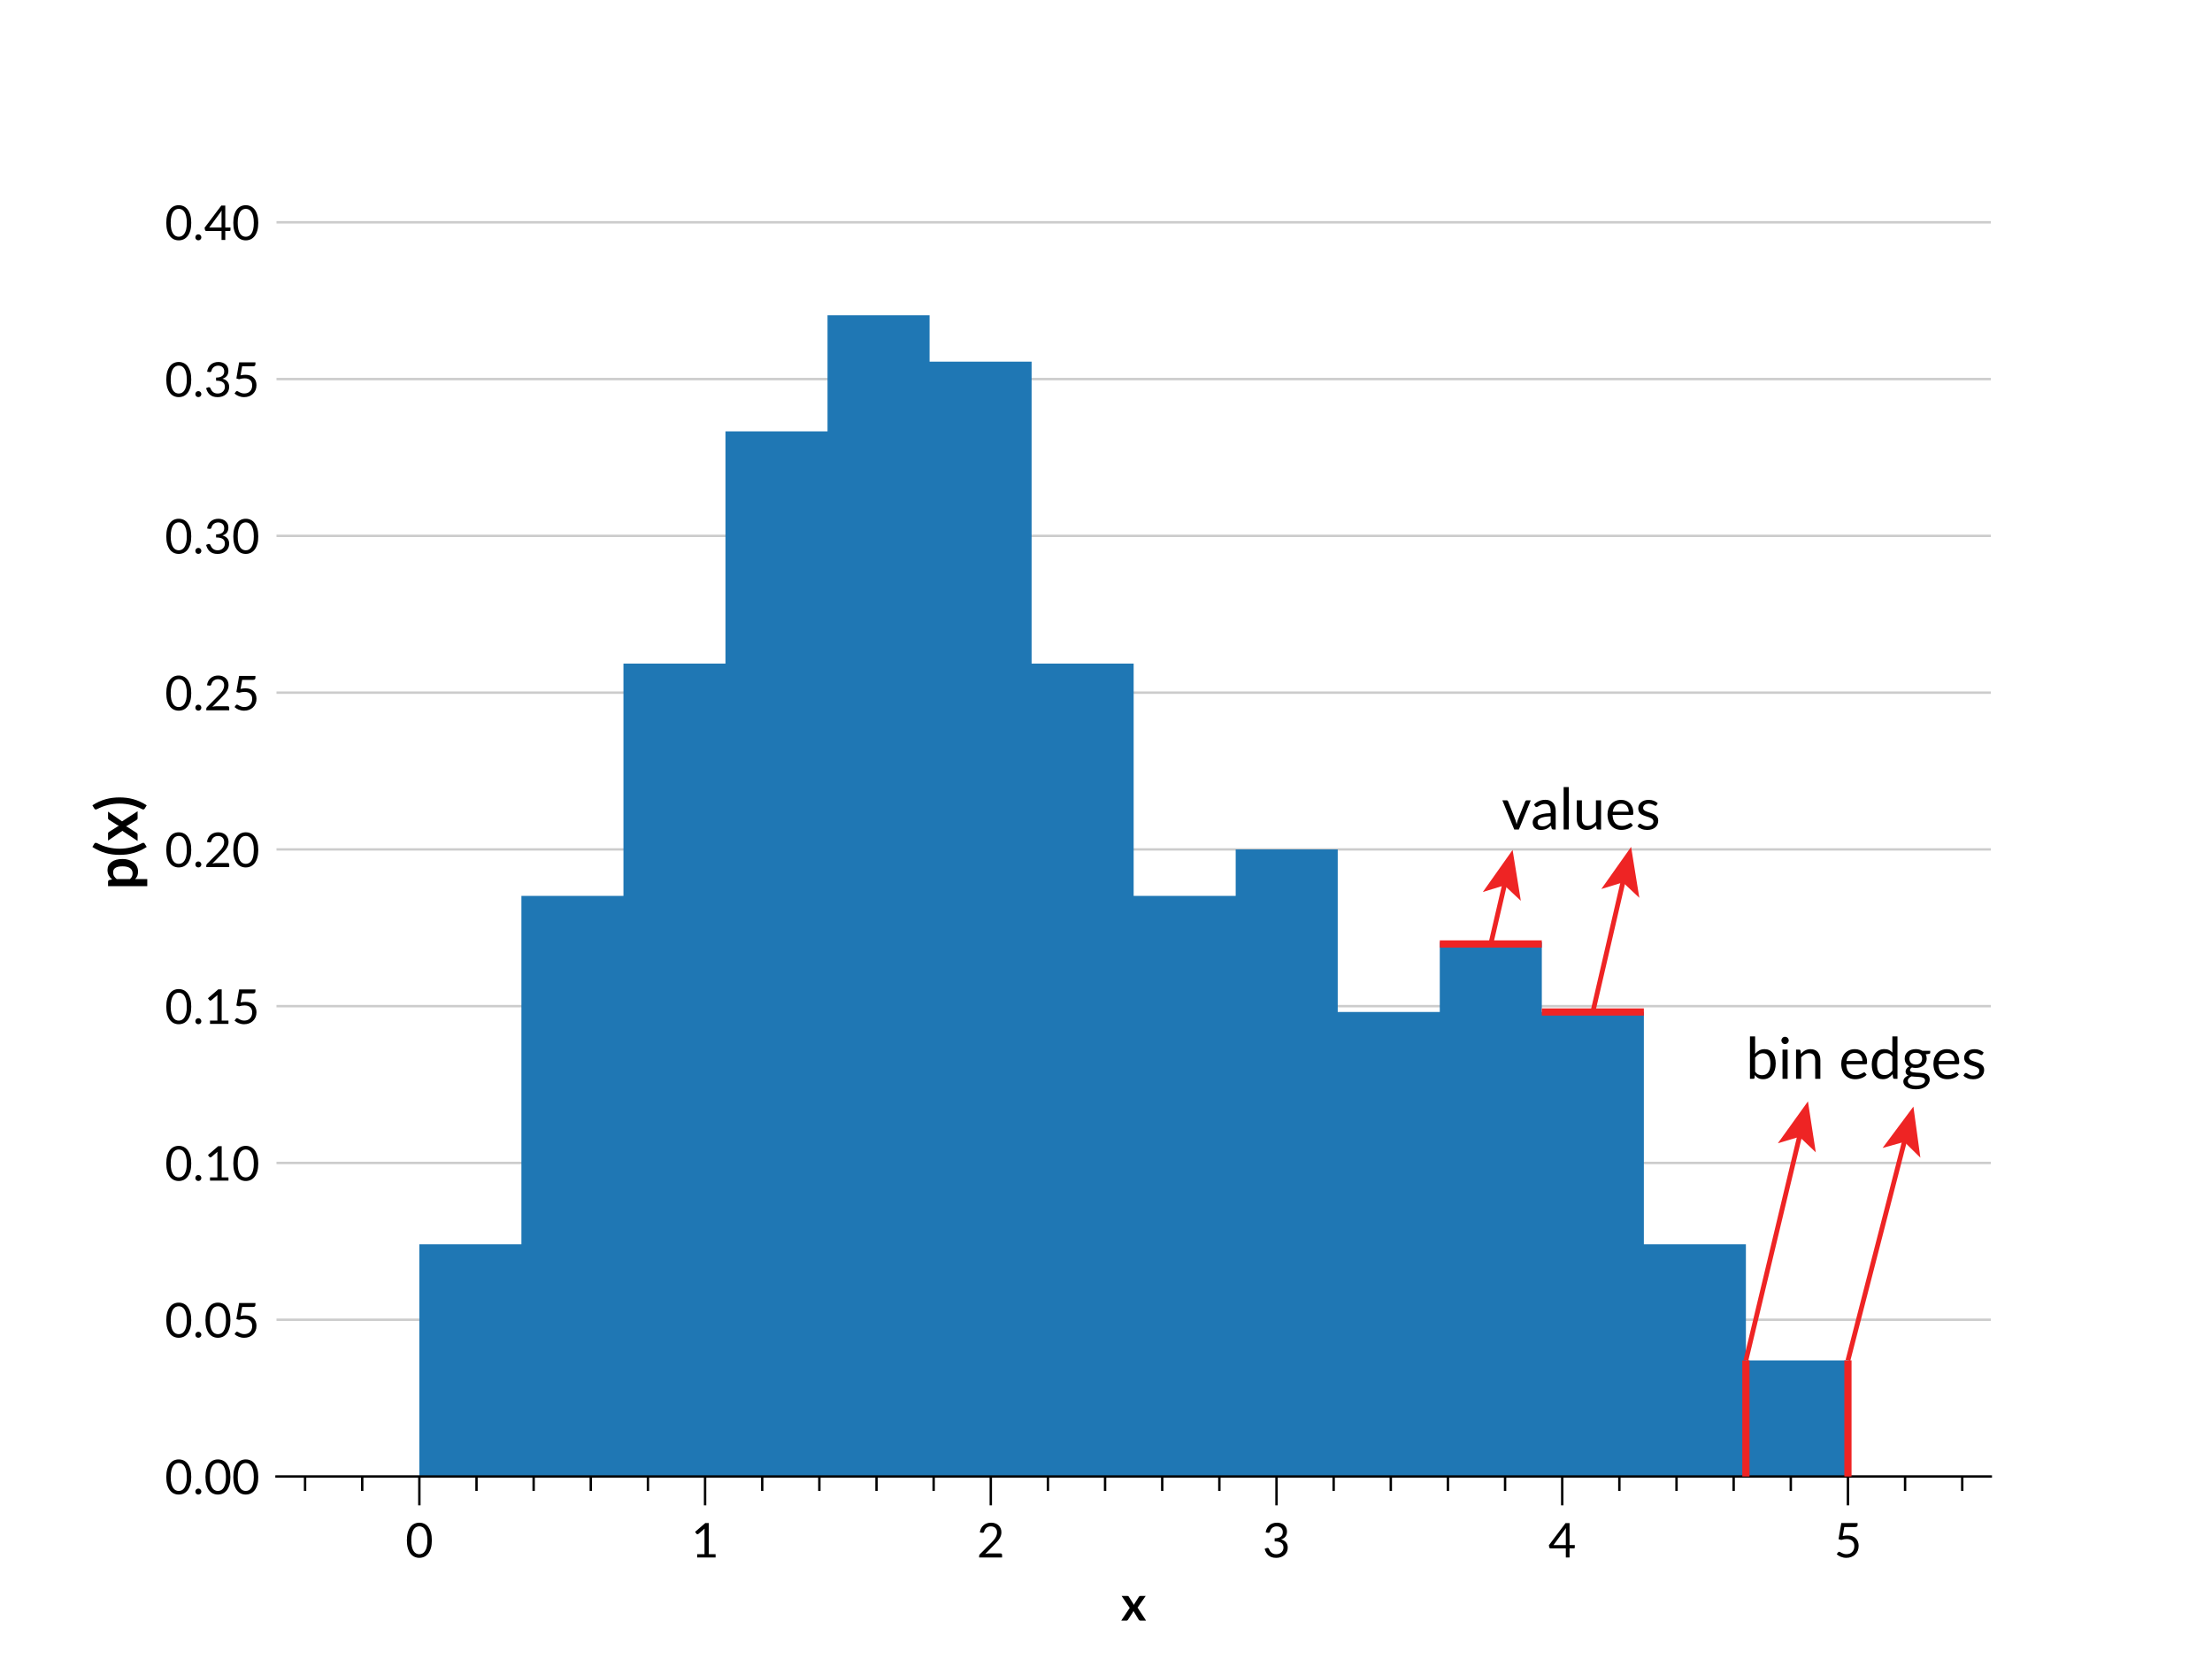<?xml version="1.0" encoding="UTF-8"?>
<svg xmlns="http://www.w3.org/2000/svg" version="1.1" xmlns:xlink="http://www.w3.org/1999/xlink" viewBox="0 0 460.8 345.6">
  <defs>
    <style>
      .cls-1, .cls-2 {
        stroke-linecap: square;
      }

      .cls-1, .cls-2, .cls-3, .cls-4, .cls-5 {
        fill: none;
      }

      .cls-1, .cls-2, .cls-6 {
        stroke-width: .5px;
      }

      .cls-1, .cls-6 {
        stroke: #000;
      }

      .cls-2 {
        stroke: #ccc;
      }

      .cls-2, .cls-6 {
        stroke-linejoin: round;
      }

      .cls-7 {
        clip-path: url(#clippath-6);
      }

      .cls-8 {
        clip-path: url(#clippath-7);
      }

      .cls-9 {
        clip-path: url(#clippath-4);
      }

      .cls-3 {
        stroke-width: 1.5px;
      }

      .cls-3, .cls-4 {
        stroke: #ee2424;
        stroke-miterlimit: 10;
      }

      .cls-10 {
        clip-path: url(#clippath-9);
      }

      .cls-11 {
        clip-path: url(#clippath-1);
      }

      .cls-12 {
        clip-path: url(#clippath-5);
      }

      .cls-13 {
        clip-path: url(#clippath-8);
      }

      .cls-14 {
        clip-path: url(#clippath-3);
      }

      .cls-15 {
        fill: #ee2424;
      }

      .cls-16 {
        clip-path: url(#clippath-2);
      }

      .cls-17 {
        fill: #1f77b4;
      }

      .cls-18 {
        clip-path: url(#clippath);
      }
    </style>
    <clipPath id="clippath">
      <rect class="cls-5" x="57.6" y="41.472" width="357.12" height="266.112"/>
    </clipPath>
    <clipPath id="clippath-1">
      <rect class="cls-5" x="57.6" y="41.472" width="357.12" height="266.112"/>
    </clipPath>
    <clipPath id="clippath-2">
      <rect class="cls-5" x="57.6" y="41.472" width="357.12" height="266.112"/>
    </clipPath>
    <clipPath id="clippath-3">
      <rect class="cls-5" x="57.6" y="41.472" width="357.12" height="266.112"/>
    </clipPath>
    <clipPath id="clippath-4">
      <rect class="cls-5" x="57.6" y="41.472" width="357.12" height="266.112"/>
    </clipPath>
    <clipPath id="clippath-5">
      <rect class="cls-5" x="57.6" y="41.472" width="357.12" height="266.112"/>
    </clipPath>
    <clipPath id="clippath-6">
      <rect class="cls-5" x="57.6" y="41.472" width="357.12" height="266.112"/>
    </clipPath>
    <clipPath id="clippath-7">
      <rect class="cls-5" x="57.6" y="41.472" width="357.12" height="266.112"/>
    </clipPath>
    <clipPath id="clippath-8">
      <rect class="cls-5" x="57.6" y="41.472" width="357.12" height="266.112"/>
    </clipPath>
    <clipPath id="clippath-9">
      <rect class="cls-5" x="57.6" y="41.472" width="357.12" height="266.112"/>
    </clipPath>
  </defs>
  <!-- Generator: Adobe Illustrator 28.7.3, SVG Export Plug-In . SVG Version: 1.2.0 Build 164)  -->
  <g>
    <g id="Layer_1">
      <g id="figure_1">
        <g id="patch_1">
          <path class="cls-5" d="M0,345.6h460.8V0H0v345.6Z"/>
        </g>
        <g id="axes_1">
          <g id="patch_2">
            <path class="cls-5" d="M57.6,307.584h357.12V41.472H57.6v266.112Z"/>
          </g>
          <g id="matplotlib.axis_1">
            <g id="xtick_1">
              <g id="line2d_1">
                <path id="m497e235e69" class="cls-6" d="M87.36,307.584v6"/>
              </g>
              <g id="text_1">
                <path id="Lato-Regular-30" d="M89.96,320.87c0,.626-.068,1.168-.203,1.627-.134.458-.318.838-.552,1.137s-.509.523-.828.67c-.318.147-.658.22-1.022.22-.367,0-.708-.073-1.023-.22-.315-.147-.589-.37-.822-.67s-.417-.679-.55-1.137c-.133-.458-.2-1.001-.2-1.627,0-.627.067-1.17.2-1.63.133-.46.317-.841.55-1.142.233-.302.507-.527.822-.673.316-.147.657-.22,1.023-.22.364,0,.704.073,1.022.22.319.147.595.371.828.673.233.301.417.682.552,1.142.135.459.203,1.003.203,1.63ZM89.035,320.87c0-.547-.046-1.006-.138-1.378s-.215-.671-.37-.897c-.155-.227-.334-.39-.537-.487-.203-.099-.415-.148-.634-.148s-.432.049-.636.148c-.203.098-.381.26-.534.487-.153.226-.276.525-.367.897s-.138.831-.138,1.378.046,1.005.138,1.375.214.668.367.895c.153.226.331.389.534.487.204.098.416.147.636.147s.431-.049.634-.147c.203-.099.382-.261.537-.487.155-.227.279-.526.37-.895s.138-.828.138-1.375Z"/>
              </g>
            </g>
            <g id="xtick_2">
              <g id="line2d_2">
                <path id="m497e235e69-2" data-name="m497e235e69" class="cls-6" d="M146.88,307.584v6"/>
              </g>
              <g id="text_2">
                <path id="Lato-Regular-31" d="M145.23,323.77h1.534v-4.886c0-.14.005-.287.016-.444l-1.275,1.094c-.044.037-.087.06-.131.069-.043.008-.082.009-.119.003-.036-.007-.071-.021-.103-.041-.031-.021-.055-.043-.072-.066l-.28-.384,2.134-1.845h.725v6.5h1.411v.68h-3.841v-.68Z"/>
              </g>
            </g>
            <g id="xtick_3">
              <g id="line2d_3">
                <path id="m497e235e69-3" data-name="m497e235e69" class="cls-6" d="M206.4,307.584v6"/>
              </g>
              <g id="text_3">
                <path id="Lato-Regular-32" d="M206.455,317.204c.303,0,.586.045.85.136.264.09.492.22.684.392.194.172.345.381.455.628.11.246.166.526.166.839,0,.267-.04.514-.12.742-.079.228-.188.446-.325.653-.136.206-.294.408-.472.605s-.367.395-.567.595l-1.891,1.93c.133-.036.268-.066.405-.087.138-.022.269-.033.395-.033h2.4c.097,0,.173.029.23.086.057.056.086.129.086.219v.541h-4.78v-.305c0-.064.013-.129.039-.195.027-.067.069-.128.125-.184l2.295-2.306c.191-.193.364-.378.52-.556.156-.179.29-.358.4-.537.11-.18.195-.362.255-.547.06-.185.091-.383.091-.594s-.033-.395-.1-.553-.158-.289-.273-.392c-.115-.103-.251-.18-.408-.231-.156-.052-.324-.078-.505-.078-.183,0-.352.027-.505.08s-.289.128-.408.223c-.118.095-.217.207-.297.338-.08.129-.137.272-.17.43-.04.117-.094.194-.163.233-.068.037-.164.048-.287.031l-.464-.08c.046-.327.136-.616.272-.867.135-.252.305-.463.509-.633.205-.17.44-.299.703-.388s.548-.133.855-.133Z"/>
              </g>
            </g>
            <g id="xtick_4">
              <g id="line2d_4">
                <path id="m497e235e69-4" data-name="m497e235e69" class="cls-6" d="M265.92,307.584v6"/>
              </g>
              <g id="text_4">
                <path id="Lato-Regular-33" d="M266.011,317.204c.303,0,.583.044.839.131.257.086.478.21.662.37.185.159.33.353.433.58.103.226.155.478.155.755,0,.226-.029.429-.087.608-.058.178-.142.335-.25.47-.108.134-.239.248-.392.342-.153.093-.325.167-.516.223.467.124.818.331,1.053.622.235.29.353.653.353,1.089,0,.33-.062.627-.188.891-.125.263-.296.486-.512.672-.217.184-.469.326-.758.425-.289.098-.598.147-.928.147-.38,0-.705-.047-.975-.142-.27-.095-.498-.226-.684-.392-.186-.167-.34-.364-.461-.592-.12-.229-.221-.477-.305-.744l.386-.159c.1-.044.197-.055.292-.034.095.02.164.074.208.164.043.094.096.206.161.336.066.129.155.254.269.375.114.12.258.221.433.305.175.083.397.125.667.125.25,0,.469-.041.656-.122.189-.082.345-.189.47-.319s.219-.275.283-.434c.064-.16.095-.319.095-.475,0-.194-.025-.37-.075-.53-.05-.16-.143-.299-.28-.416s-.324-.208-.562-.275c-.239-.067-.544-.1-.917-.1v-.645c.306-.003.567-.036.781-.1.216-.064.391-.15.525-.259.135-.11.234-.242.295-.395s.092-.323.092-.509c0-.207-.032-.388-.097-.541s-.154-.28-.267-.38-.248-.175-.403-.225-.322-.075-.502-.075c-.18,0-.348.027-.503.08s-.292.128-.411.223c-.118.095-.217.207-.297.338-.08.129-.137.272-.17.43-.043.117-.097.194-.163.233-.065.037-.158.048-.281.031l-.466-.08c.047-.327.137-.616.27-.867.133-.252.302-.463.506-.633.205-.17.44-.299.705-.388.266-.089.552-.133.859-.133Z"/>
              </g>
            </g>
            <g id="xtick_5">
              <g id="line2d_5">
                <path id="m497e235e69-5" data-name="m497e235e69" class="cls-6" d="M325.44,307.584v6"/>
              </g>
              <g id="text_5">
                <path id="Lato-Regular-34" d="M326.97,321.865h1.086v.509c0,.053-.016.098-.048.136-.031.036-.08.055-.147.055h-.891v1.884h-.78v-1.884h-3.18c-.067,0-.124-.019-.173-.058-.048-.039-.079-.086-.092-.142l-.089-.456,3.484-4.625h.83v4.581ZM326.19,318.909c0-.086.003-.18.008-.281.005-.102.016-.206.033-.312l-2.611,3.55h2.57v-2.956Z"/>
              </g>
            </g>
            <g id="xtick_6">
              <g id="line2d_6">
                <path id="m497e235e69-6" data-name="m497e235e69" class="cls-6" d="M384.96,307.584v6"/>
              </g>
              <g id="text_6">
                <path id="Lato-Regular-35" d="M386.969,317.675c0,.127-.039.231-.117.312s-.212.122-.402.122h-2.25l-.331,1.881c.191-.044.37-.074.537-.092.169-.019.333-.028.494-.028.373,0,.703.055.989.166.286.109.526.261.717.455.192.193.336.421.434.684.099.264.148.55.148.859,0,.38-.066.724-.198,1.031-.131.306-.312.569-.544.787-.231.218-.504.385-.817.502-.314.117-.652.175-1.016.175-.209,0-.411-.021-.605-.062-.194-.042-.375-.097-.544-.167-.168-.07-.323-.149-.467-.239-.143-.091-.269-.186-.38-.286l.275-.38c.06-.086.139-.13.236-.13.067,0,.142.026.225.078.083.051.185.108.305.172.12.062.26.12.422.172.163.052.355.078.578.078.25,0,.475-.04.675-.12.2-.08.371-.194.514-.342.144-.149.254-.327.33-.533.077-.207.116-.439.116-.695,0-.223-.032-.424-.097-.605s-.163-.333-.295-.459c-.131-.127-.295-.226-.492-.295-.197-.071-.427-.106-.691-.106-.179,0-.367.015-.562.045-.195.03-.394.079-.597.145l-.559-.166.575-3.35h3.394v.391Z"/>
              </g>
            </g>
            <g id="xtick_7">
              <g id="line2d_7">
                <path id="ma6bd4dae53" class="cls-6" d="M63.552,307.584v3"/>
              </g>
            </g>
            <g id="xtick_8">
              <g id="line2d_8">
                <path id="ma6bd4dae53-2" data-name="ma6bd4dae53" class="cls-6" d="M75.456,307.584v3"/>
              </g>
            </g>
            <g id="xtick_9">
              <g id="line2d_9">
                <path id="ma6bd4dae53-3" data-name="ma6bd4dae53" class="cls-6" d="M99.264,307.584v3"/>
              </g>
            </g>
            <g id="xtick_10">
              <g id="line2d_10">
                <path id="ma6bd4dae53-4" data-name="ma6bd4dae53" class="cls-6" d="M111.168,307.584v3"/>
              </g>
            </g>
            <g id="xtick_11">
              <g id="line2d_11">
                <path id="ma6bd4dae53-5" data-name="ma6bd4dae53" class="cls-6" d="M123.072,307.584v3"/>
              </g>
            </g>
            <g id="xtick_12">
              <g id="line2d_12">
                <path id="ma6bd4dae53-6" data-name="ma6bd4dae53" class="cls-6" d="M134.976,307.584v3"/>
              </g>
            </g>
            <g id="xtick_13">
              <g id="line2d_13">
                <path id="ma6bd4dae53-7" data-name="ma6bd4dae53" class="cls-6" d="M158.784,307.584v3"/>
              </g>
            </g>
            <g id="xtick_14">
              <g id="line2d_14">
                <path id="ma6bd4dae53-8" data-name="ma6bd4dae53" class="cls-6" d="M170.688,307.584v3"/>
              </g>
            </g>
            <g id="xtick_15">
              <g id="line2d_15">
                <path id="ma6bd4dae53-9" data-name="ma6bd4dae53" class="cls-6" d="M182.592,307.584v3"/>
              </g>
            </g>
            <g id="xtick_16">
              <g id="line2d_16">
                <path id="ma6bd4dae53-10" data-name="ma6bd4dae53" class="cls-6" d="M194.496,307.584v3"/>
              </g>
            </g>
            <g id="xtick_17">
              <g id="line2d_17">
                <path id="ma6bd4dae53-11" data-name="ma6bd4dae53" class="cls-6" d="M218.304,307.584v3"/>
              </g>
            </g>
            <g id="xtick_18">
              <g id="line2d_18">
                <path id="ma6bd4dae53-12" data-name="ma6bd4dae53" class="cls-6" d="M230.208,307.584v3"/>
              </g>
            </g>
            <g id="xtick_19">
              <g id="line2d_19">
                <path id="ma6bd4dae53-13" data-name="ma6bd4dae53" class="cls-6" d="M242.112,307.584v3"/>
              </g>
            </g>
            <g id="xtick_20">
              <g id="line2d_20">
                <path id="ma6bd4dae53-14" data-name="ma6bd4dae53" class="cls-6" d="M254.016,307.584v3"/>
              </g>
            </g>
            <g id="xtick_21">
              <g id="line2d_21">
                <path id="ma6bd4dae53-15" data-name="ma6bd4dae53" class="cls-6" d="M277.824,307.584v3"/>
              </g>
            </g>
            <g id="xtick_22">
              <g id="line2d_22">
                <path id="ma6bd4dae53-16" data-name="ma6bd4dae53" class="cls-6" d="M289.728,307.584v3"/>
              </g>
            </g>
            <g id="xtick_23">
              <g id="line2d_23">
                <path id="ma6bd4dae53-17" data-name="ma6bd4dae53" class="cls-6" d="M301.632,307.584v3"/>
              </g>
            </g>
            <g id="xtick_24">
              <g id="line2d_24">
                <path id="ma6bd4dae53-18" data-name="ma6bd4dae53" class="cls-6" d="M313.536,307.584v3"/>
              </g>
            </g>
            <g id="xtick_25">
              <g id="line2d_25">
                <path id="ma6bd4dae53-19" data-name="ma6bd4dae53" class="cls-6" d="M337.344,307.584v3"/>
              </g>
            </g>
            <g id="xtick_26">
              <g id="line2d_26">
                <path id="ma6bd4dae53-20" data-name="ma6bd4dae53" class="cls-6" d="M349.248,307.584v3"/>
              </g>
            </g>
            <g id="xtick_27">
              <g id="line2d_27">
                <path id="ma6bd4dae53-21" data-name="ma6bd4dae53" class="cls-6" d="M361.152,307.584v3"/>
              </g>
            </g>
            <g id="xtick_28">
              <g id="line2d_28">
                <path id="ma6bd4dae53-22" data-name="ma6bd4dae53" class="cls-6" d="M373.056,307.584v3"/>
              </g>
            </g>
            <g id="xtick_29">
              <g id="line2d_29">
                <path id="ma6bd4dae53-23" data-name="ma6bd4dae53" class="cls-6" d="M396.864,307.584v3"/>
              </g>
            </g>
            <g id="xtick_30">
              <g id="line2d_30">
                <path id="ma6bd4dae53-24" data-name="ma6bd4dae53" class="cls-6" d="M408.768,307.584v3"/>
              </g>
            </g>
            <g id="text_7">
              <path id="Lato-Bold-78" d="M235.334,334.95l-1.684-2.484h1.191c.09,0,.156.013.198.037.044.025.082.066.116.122l1.075,1.716c.017-.057.037-.114.062-.17s.056-.113.092-.17l.866-1.35c.073-.123.168-.184.284-.184h1.136l-1.691,2.43,1.761,2.7h-1.191c-.09,0-.162-.023-.217-.07s-.101-.1-.138-.159l-1.091-1.786c-.03.121-.072.221-.125.3l-.959,1.486c-.036.056-.082.109-.136.158-.053.048-.12.072-.2.072h-1.105l1.755-2.645Z"/>
            </g>
          </g>
          <g id="matplotlib.axis_2">
            <g id="ytick_1">
              <g id="line2d_31">
                <g class="cls-18">
                  <path class="cls-2" d="M57.6,307.584h357.12"/>
                </g>
              </g>
              <g id="text_8">
                <g>
                  <path id="Lato-Regular-30-2" data-name="Lato-Regular-30" d="M39.841,307.687c0,.626-.068,1.168-.203,1.627-.134.458-.318.838-.552,1.137s-.509.523-.828.67c-.318.147-.658.22-1.022.22-.367,0-.708-.073-1.023-.22-.315-.147-.589-.37-.822-.67s-.417-.679-.55-1.137c-.133-.458-.2-1.001-.2-1.627,0-.627.067-1.17.2-1.63.133-.46.317-.841.55-1.142.233-.302.507-.527.822-.673.316-.147.657-.22,1.023-.22.364,0,.704.073,1.022.22.319.147.595.371.828.673.233.301.417.682.552,1.142.135.459.203,1.003.203,1.63ZM38.916,307.687c0-.547-.046-1.006-.138-1.378s-.215-.671-.37-.897c-.155-.227-.334-.39-.537-.487-.203-.099-.415-.148-.634-.148s-.432.049-.636.148c-.203.098-.381.26-.534.487-.153.226-.276.525-.367.897s-.138.831-.138,1.378.046,1.005.138,1.375.214.668.367.895c.153.226.331.389.534.487.204.098.416.147.636.147s.431-.049.634-.147c.203-.099.382-.261.537-.487.155-.227.279-.526.37-.895s.138-.828.138-1.375Z"/>
                  <path id="Lato-Regular-2e" d="M40.695,310.717c0-.086.016-.168.047-.244.032-.077.076-.144.131-.2.055-.057.121-.103.197-.136.077-.033.159-.05.245-.05s.168.017.244.05c.077.033.144.079.2.136.057.056.103.123.136.2.033.076.05.157.05.244,0,.09-.017.172-.05.247s-.079.141-.136.198c-.056.056-.123.1-.2.131-.076.032-.157.048-.244.048s-.168-.016-.245-.048c-.076-.031-.142-.075-.197-.131-.055-.057-.099-.123-.131-.198-.031-.075-.047-.157-.047-.247Z"/>
                  <path id="Lato-Regular-30-3" data-name="Lato-Regular-30" d="M48.001,307.687c0,.626-.068,1.168-.203,1.627-.134.458-.318.838-.552,1.137s-.509.523-.828.67c-.318.147-.658.22-1.022.22-.367,0-.708-.073-1.023-.22-.315-.147-.589-.37-.822-.67s-.417-.679-.55-1.137c-.133-.458-.2-1.001-.2-1.627,0-.627.067-1.17.2-1.63.133-.46.317-.841.55-1.142.233-.302.507-.527.822-.673.316-.147.657-.22,1.023-.22.364,0,.704.073,1.022.22.319.147.595.371.828.673.233.301.417.682.552,1.142.135.459.203,1.003.203,1.63ZM47.076,307.687c0-.547-.046-1.006-.138-1.378s-.215-.671-.37-.897c-.155-.227-.334-.39-.537-.487-.203-.099-.415-.148-.634-.148s-.432.049-.636.148c-.203.098-.381.26-.534.487-.153.226-.276.525-.367.897s-.138.831-.138,1.378.046,1.005.138,1.375.214.668.367.895c.153.226.331.389.534.487.204.098.416.147.636.147s.431-.049.634-.147c.203-.099.382-.261.537-.487.155-.227.279-.526.37-.895s.138-.828.138-1.375Z"/>
                  <path id="Lato-Regular-30-4" data-name="Lato-Regular-30" d="M53.801,307.687c0,.626-.068,1.168-.203,1.627-.134.458-.318.838-.552,1.137s-.509.523-.828.67c-.318.147-.658.22-1.022.22-.367,0-.708-.073-1.023-.22-.315-.147-.589-.37-.822-.67s-.417-.679-.55-1.137c-.133-.458-.2-1.001-.2-1.627,0-.627.067-1.17.2-1.63.133-.46.317-.841.55-1.142.233-.302.507-.527.822-.673.316-.147.657-.22,1.023-.22.364,0,.704.073,1.022.22.319.147.595.371.828.673.233.301.417.682.552,1.142.135.459.203,1.003.203,1.63ZM52.876,307.687c0-.547-.046-1.006-.138-1.378s-.215-.671-.37-.897c-.155-.227-.334-.39-.537-.487-.203-.099-.415-.148-.634-.148s-.432.049-.636.148c-.203.098-.381.26-.534.487-.153.226-.276.525-.367.897s-.138.831-.138,1.378.046,1.005.138,1.375.214.668.367.895c.153.226.331.389.534.487.204.098.416.147.636.147s.431-.049.634-.147c.203-.099.382-.261.537-.487.155-.227.279-.526.37-.895s.138-.828.138-1.375Z"/>
                </g>
              </g>
            </g>
            <g id="ytick_2">
              <g id="line2d_32">
                <g class="cls-11">
                  <path class="cls-2" d="M57.6,274.925h357.12"/>
                </g>
              </g>
              <g id="text_9">
                <g>
                  <path id="Lato-Regular-30-5" data-name="Lato-Regular-30" d="M39.841,275.028c0,.626-.068,1.168-.203,1.627-.134.458-.318.838-.552,1.137s-.509.523-.828.67c-.318.147-.658.22-1.022.22-.367,0-.708-.073-1.023-.22-.315-.147-.589-.37-.822-.67s-.417-.679-.55-1.137c-.133-.458-.2-1.001-.2-1.627,0-.627.067-1.17.2-1.63.133-.46.317-.841.55-1.142.233-.302.507-.527.822-.673.316-.147.657-.22,1.023-.22.364,0,.704.073,1.022.22.319.147.595.371.828.673.233.301.417.682.552,1.142.135.459.203,1.003.203,1.63ZM38.916,275.028c0-.547-.046-1.006-.138-1.378s-.215-.671-.37-.897c-.155-.227-.334-.39-.537-.487-.203-.099-.415-.148-.634-.148s-.432.049-.636.148c-.203.098-.381.26-.534.487-.153.226-.276.525-.367.897s-.138.831-.138,1.378.046,1.005.138,1.375.214.668.367.895c.153.226.331.389.534.487.204.098.416.147.636.147s.431-.049.634-.147c.203-.099.382-.261.537-.487.155-.227.279-.526.37-.895s.138-.828.138-1.375Z"/>
                  <path id="Lato-Regular-2e-2" data-name="Lato-Regular-2e" d="M40.695,278.058c0-.086.016-.168.047-.244.032-.077.076-.144.131-.2.055-.057.121-.103.197-.136.077-.033.159-.05.245-.05s.168.017.244.05c.077.033.144.079.2.136.057.056.103.123.136.2.033.076.05.157.05.244,0,.09-.017.172-.05.247s-.079.141-.136.198c-.056.056-.123.1-.2.131-.076.032-.157.048-.244.048s-.168-.016-.245-.048c-.076-.031-.142-.075-.197-.131-.055-.057-.099-.123-.131-.198-.031-.075-.047-.157-.047-.247Z"/>
                  <path id="Lato-Regular-30-6" data-name="Lato-Regular-30" d="M48.001,275.028c0,.626-.068,1.168-.203,1.627-.134.458-.318.838-.552,1.137s-.509.523-.828.67c-.318.147-.658.22-1.022.22-.367,0-.708-.073-1.023-.22-.315-.147-.589-.37-.822-.67s-.417-.679-.55-1.137c-.133-.458-.2-1.001-.2-1.627,0-.627.067-1.17.2-1.63.133-.46.317-.841.55-1.142.233-.302.507-.527.822-.673.316-.147.657-.22,1.023-.22.364,0,.704.073,1.022.22.319.147.595.371.828.673.233.301.417.682.552,1.142.135.459.203,1.003.203,1.63ZM47.076,275.028c0-.547-.046-1.006-.138-1.378s-.215-.671-.37-.897c-.155-.227-.334-.39-.537-.487-.203-.099-.415-.148-.634-.148s-.432.049-.636.148c-.203.098-.381.26-.534.487-.153.226-.276.525-.367.897s-.138.831-.138,1.378.046,1.005.138,1.375.214.668.367.895c.153.226.331.389.534.487.204.098.416.147.636.147s.431-.049.634-.147c.203-.099.382-.261.537-.487.155-.227.279-.526.37-.895s.138-.828.138-1.375Z"/>
                  <path id="Lato-Regular-35-2" data-name="Lato-Regular-35" d="M53.21,271.833c0,.127-.039.231-.117.312s-.212.122-.402.122h-2.25l-.331,1.881c.191-.044.37-.074.537-.092.169-.019.333-.028.494-.028.373,0,.703.055.989.166.286.109.526.261.717.455.192.193.336.421.434.684.099.264.148.55.148.859,0,.38-.066.724-.198,1.031-.131.306-.312.569-.544.787-.231.218-.504.385-.817.502-.314.117-.652.175-1.016.175-.209,0-.411-.021-.605-.062-.194-.042-.375-.097-.544-.167-.168-.07-.323-.149-.467-.239-.143-.091-.269-.186-.38-.286l.275-.38c.06-.086.139-.13.236-.13.067,0,.142.026.225.078.083.051.185.108.305.172.12.062.26.12.422.172.163.052.355.078.578.078.25,0,.475-.04.675-.12.2-.08.371-.194.514-.342.144-.149.254-.327.33-.533.077-.207.116-.439.116-.695,0-.223-.032-.424-.097-.605s-.163-.333-.295-.459c-.131-.127-.295-.226-.492-.295-.197-.071-.427-.106-.691-.106-.179,0-.367.015-.562.045-.195.03-.394.079-.597.145l-.559-.166.575-3.35h3.394v.391Z"/>
                </g>
              </g>
            </g>
            <g id="ytick_3">
              <g id="line2d_33">
                <g class="cls-16">
                  <path class="cls-2" d="M57.6,242.266h357.12"/>
                </g>
              </g>
              <g id="text_10">
                <g>
                  <path id="Lato-Regular-30-7" data-name="Lato-Regular-30" d="M39.841,242.369c0,.626-.068,1.168-.203,1.627-.134.458-.318.838-.552,1.137s-.509.523-.828.67c-.318.147-.658.22-1.022.22-.367,0-.708-.073-1.023-.22-.315-.147-.589-.37-.822-.67s-.417-.679-.55-1.137c-.133-.458-.2-1.001-.2-1.627,0-.627.067-1.17.2-1.63.133-.46.317-.841.55-1.142.233-.302.507-.527.822-.673.316-.147.657-.22,1.023-.22.364,0,.704.073,1.022.22.319.147.595.371.828.673.233.301.417.682.552,1.142.135.459.203,1.003.203,1.63ZM38.916,242.369c0-.547-.046-1.006-.138-1.378s-.215-.671-.37-.897c-.155-.227-.334-.39-.537-.487-.203-.099-.415-.148-.634-.148s-.432.049-.636.148c-.203.098-.381.26-.534.487-.153.226-.276.525-.367.897s-.138.831-.138,1.378.046,1.005.138,1.375.214.668.367.895c.153.226.331.389.534.487.204.098.416.147.636.147s.431-.049.634-.147c.203-.099.382-.261.537-.487.155-.227.279-.526.37-.895s.138-.828.138-1.375Z"/>
                  <path id="Lato-Regular-2e-3" data-name="Lato-Regular-2e" d="M40.695,245.398c0-.086.016-.168.047-.244.032-.077.076-.144.131-.2.055-.057.121-.103.197-.136.077-.033.159-.05.245-.05s.168.017.244.05c.077.033.144.079.2.136.057.056.103.123.136.2.033.076.05.157.05.244,0,.09-.017.172-.05.247s-.079.141-.136.198c-.056.056-.123.1-.2.131-.076.032-.157.048-.244.048s-.168-.016-.245-.048c-.076-.031-.142-.075-.197-.131-.055-.057-.099-.123-.131-.198-.031-.075-.047-.157-.047-.247Z"/>
                  <path id="Lato-Regular-31-2" data-name="Lato-Regular-31" d="M43.751,245.269h1.534v-4.886c0-.14.005-.287.016-.444l-1.275,1.094c-.044.037-.087.06-.131.069-.043.008-.082.009-.119.003-.036-.007-.071-.021-.103-.041-.031-.021-.055-.043-.072-.066l-.28-.384,2.134-1.845h.725v6.5h1.411v.68h-3.841v-.68Z"/>
                  <path id="Lato-Regular-30-8" data-name="Lato-Regular-30" d="M53.801,242.369c0,.626-.068,1.168-.203,1.627-.134.458-.318.838-.552,1.137s-.509.523-.828.67c-.318.147-.658.22-1.022.22-.367,0-.708-.073-1.023-.22-.315-.147-.589-.37-.822-.67s-.417-.679-.55-1.137c-.133-.458-.2-1.001-.2-1.627,0-.627.067-1.17.2-1.63.133-.46.317-.841.55-1.142.233-.302.507-.527.822-.673.316-.147.657-.22,1.023-.22.364,0,.704.073,1.022.22.319.147.595.371.828.673.233.301.417.682.552,1.142.135.459.203,1.003.203,1.63ZM52.876,242.369c0-.547-.046-1.006-.138-1.378s-.215-.671-.37-.897c-.155-.227-.334-.39-.537-.487-.203-.099-.415-.148-.634-.148s-.432.049-.636.148c-.203.098-.381.26-.534.487-.153.226-.276.525-.367.897s-.138.831-.138,1.378.046,1.005.138,1.375.214.668.367.895c.153.226.331.389.534.487.204.098.416.147.636.147s.431-.049.634-.147c.203-.099.382-.261.537-.487.155-.227.279-.526.37-.895s.138-.828.138-1.375Z"/>
                </g>
              </g>
            </g>
            <g id="ytick_4">
              <g id="line2d_34">
                <g class="cls-14">
                  <path class="cls-2" d="M57.6,209.606h357.12"/>
                </g>
              </g>
              <g id="text_11">
                <g>
                  <path id="Lato-Regular-30-9" data-name="Lato-Regular-30" d="M39.841,209.71c0,.626-.068,1.168-.203,1.627-.134.458-.318.838-.552,1.137s-.509.523-.828.67c-.318.147-.658.22-1.022.22-.367,0-.708-.073-1.023-.22-.315-.147-.589-.37-.822-.67s-.417-.679-.55-1.137c-.133-.458-.2-1.001-.2-1.627,0-.627.067-1.17.2-1.63.133-.46.317-.841.55-1.142.233-.302.507-.527.822-.673.316-.147.657-.22,1.023-.22.364,0,.704.073,1.022.22.319.147.595.371.828.673.233.301.417.682.552,1.142.135.459.203,1.003.203,1.63ZM38.916,209.71c0-.547-.046-1.006-.138-1.378s-.215-.671-.37-.897c-.155-.227-.334-.39-.537-.487-.203-.099-.415-.148-.634-.148s-.432.049-.636.148c-.203.098-.381.26-.534.487-.153.226-.276.525-.367.897s-.138.831-.138,1.378.046,1.005.138,1.375.214.668.367.895c.153.226.331.389.534.487.204.098.416.147.636.147s.431-.049.634-.147c.203-.099.382-.261.537-.487.155-.227.279-.526.37-.895s.138-.828.138-1.375Z"/>
                  <path id="Lato-Regular-2e-4" data-name="Lato-Regular-2e" d="M40.695,212.739c0-.086.016-.168.047-.244.032-.077.076-.144.131-.2.055-.057.121-.103.197-.136.077-.033.159-.05.245-.05s.168.017.244.05c.077.033.144.079.2.136.057.056.103.123.136.2.033.076.05.157.05.244,0,.09-.017.172-.05.247s-.079.141-.136.198c-.056.056-.123.1-.2.131-.076.032-.157.048-.244.048s-.168-.016-.245-.048c-.076-.031-.142-.075-.197-.131-.055-.057-.099-.123-.131-.198-.031-.075-.047-.157-.047-.247Z"/>
                  <path id="Lato-Regular-31-3" data-name="Lato-Regular-31" d="M43.751,212.61h1.534v-4.886c0-.14.005-.287.016-.444l-1.275,1.094c-.044.037-.087.06-.131.069-.043.008-.082.009-.119.003-.036-.007-.071-.021-.103-.041-.031-.021-.055-.043-.072-.066l-.28-.384,2.134-1.845h.725v6.5h1.411v.68h-3.841v-.68Z"/>
                  <path id="Lato-Regular-35-3" data-name="Lato-Regular-35" d="M53.21,206.514c0,.127-.039.231-.117.312s-.212.122-.402.122h-2.25l-.331,1.881c.191-.044.37-.074.537-.092.169-.019.333-.028.494-.028.373,0,.703.055.989.166.286.109.526.261.717.455.192.193.336.421.434.684.099.264.148.55.148.859,0,.38-.066.724-.198,1.031-.131.306-.312.569-.544.787-.231.218-.504.385-.817.502-.314.117-.652.175-1.016.175-.209,0-.411-.021-.605-.062-.194-.042-.375-.097-.544-.167-.168-.07-.323-.149-.467-.239-.143-.091-.269-.186-.38-.286l.275-.38c.06-.086.139-.13.236-.13.067,0,.142.026.225.078.083.051.185.108.305.172.12.062.26.12.422.172.163.052.355.078.578.078.25,0,.475-.04.675-.12.2-.08.371-.194.514-.342.144-.149.254-.327.33-.533.077-.207.116-.439.116-.695,0-.223-.032-.424-.097-.605s-.163-.333-.295-.459c-.131-.127-.295-.226-.492-.295-.197-.071-.427-.106-.691-.106-.179,0-.367.015-.562.045-.195.03-.394.079-.597.145l-.559-.166.575-3.35h3.394v.391Z"/>
                </g>
              </g>
            </g>
            <g id="ytick_5">
              <g id="line2d_35">
                <g class="cls-9">
                  <path class="cls-2" d="M57.6,176.947h357.12"/>
                </g>
              </g>
              <g id="text_12">
                <g>
                  <path id="Lato-Regular-30-10" data-name="Lato-Regular-30" d="M39.841,177.05c0,.626-.068,1.168-.203,1.627-.134.458-.318.838-.552,1.137s-.509.523-.828.67c-.318.147-.658.22-1.022.22-.367,0-.708-.073-1.023-.22-.315-.147-.589-.37-.822-.67s-.417-.679-.55-1.137c-.133-.458-.2-1.001-.2-1.627,0-.627.067-1.17.2-1.63.133-.46.317-.841.55-1.142.233-.302.507-.527.822-.673.316-.147.657-.22,1.023-.22.364,0,.704.073,1.022.22.319.147.595.371.828.673.233.301.417.682.552,1.142.135.459.203,1.003.203,1.63ZM38.916,177.05c0-.547-.046-1.006-.138-1.378s-.215-.671-.37-.897c-.155-.227-.334-.39-.537-.487-.203-.099-.415-.148-.634-.148s-.432.049-.636.148c-.203.098-.381.26-.534.487-.153.226-.276.525-.367.897s-.138.831-.138,1.378.046,1.005.138,1.375.214.668.367.895c.153.226.331.389.534.487.204.098.416.147.636.147s.431-.049.634-.147c.203-.099.382-.261.537-.487.155-.227.279-.526.37-.895s.138-.828.138-1.375Z"/>
                  <path id="Lato-Regular-2e-5" data-name="Lato-Regular-2e" d="M40.695,180.08c0-.086.016-.168.047-.244.032-.077.076-.144.131-.2.055-.057.121-.103.197-.136.077-.033.159-.05.245-.05s.168.017.244.05c.077.033.144.079.2.136.057.056.103.123.136.2.033.076.05.157.05.244,0,.09-.017.172-.05.247s-.079.141-.136.198c-.056.056-.123.1-.2.131-.076.032-.157.048-.244.048s-.168-.016-.245-.048c-.076-.031-.142-.075-.197-.131-.055-.057-.099-.123-.131-.198-.031-.075-.047-.157-.047-.247Z"/>
                  <path id="Lato-Regular-32-2" data-name="Lato-Regular-32" d="M45.455,173.385c.303,0,.586.045.85.136.264.09.492.22.684.392.194.172.345.381.455.628.11.246.166.526.166.839,0,.267-.04.514-.12.742-.079.228-.188.446-.325.653-.136.206-.294.408-.472.605s-.367.395-.567.595l-1.891,1.93c.133-.036.268-.066.405-.087.138-.022.269-.033.395-.033h2.4c.097,0,.173.029.23.086.057.056.086.129.086.219v.541h-4.78v-.305c0-.064.013-.129.039-.195.027-.067.069-.128.125-.184l2.295-2.306c.191-.193.364-.378.52-.556.156-.179.29-.358.4-.537.11-.18.195-.362.255-.547.06-.185.091-.383.091-.594s-.033-.395-.1-.553-.158-.289-.273-.392c-.115-.103-.251-.18-.408-.231-.156-.052-.324-.078-.505-.078-.183,0-.352.027-.505.08s-.289.128-.408.223c-.118.095-.217.207-.297.338-.08.129-.137.272-.17.43-.04.117-.094.194-.163.233-.068.037-.164.048-.287.031l-.464-.08c.046-.327.136-.616.272-.867.135-.252.305-.463.509-.633.205-.17.44-.299.703-.388s.548-.133.855-.133Z"/>
                  <path id="Lato-Regular-30-11" data-name="Lato-Regular-30" d="M53.801,177.05c0,.626-.068,1.168-.203,1.627-.134.458-.318.838-.552,1.137s-.509.523-.828.67c-.318.147-.658.22-1.022.22-.367,0-.708-.073-1.023-.22-.315-.147-.589-.37-.822-.67s-.417-.679-.55-1.137c-.133-.458-.2-1.001-.2-1.627,0-.627.067-1.17.2-1.63.133-.46.317-.841.55-1.142.233-.302.507-.527.822-.673.316-.147.657-.22,1.023-.22.364,0,.704.073,1.022.22.319.147.595.371.828.673.233.301.417.682.552,1.142.135.459.203,1.003.203,1.63ZM52.876,177.05c0-.547-.046-1.006-.138-1.378s-.215-.671-.37-.897c-.155-.227-.334-.39-.537-.487-.203-.099-.415-.148-.634-.148s-.432.049-.636.148c-.203.098-.381.26-.534.487-.153.226-.276.525-.367.897s-.138.831-.138,1.378.046,1.005.138,1.375.214.668.367.895c.153.226.331.389.534.487.204.098.416.147.636.147s.431-.049.634-.147c.203-.099.382-.261.537-.487.155-.227.279-.526.37-.895s.138-.828.138-1.375Z"/>
                </g>
              </g>
            </g>
            <g id="ytick_6">
              <g id="line2d_36">
                <g class="cls-12">
                  <path class="cls-2" d="M57.6,144.288h357.12"/>
                </g>
              </g>
              <g id="text_13">
                <g>
                  <path id="Lato-Regular-30-12" data-name="Lato-Regular-30" d="M39.841,144.391c0,.626-.068,1.168-.203,1.627-.134.458-.318.838-.552,1.137s-.509.523-.828.67c-.318.147-.658.22-1.022.22-.367,0-.708-.073-1.023-.22-.315-.147-.589-.37-.822-.67s-.417-.679-.55-1.137c-.133-.458-.2-1.001-.2-1.627,0-.627.067-1.17.2-1.63.133-.46.317-.841.55-1.142.233-.302.507-.527.822-.673.316-.147.657-.22,1.023-.22.364,0,.704.073,1.022.22.319.147.595.371.828.673.233.301.417.682.552,1.142.135.459.203,1.003.203,1.63ZM38.916,144.391c0-.547-.046-1.006-.138-1.378s-.215-.671-.37-.897c-.155-.227-.334-.39-.537-.487-.203-.099-.415-.148-.634-.148s-.432.049-.636.148c-.203.098-.381.26-.534.487-.153.226-.276.525-.367.897s-.138.831-.138,1.378.046,1.005.138,1.375.214.668.367.895c.153.226.331.389.534.487.204.098.416.147.636.147s.431-.049.634-.147c.203-.099.382-.261.537-.487.155-.227.279-.526.37-.895s.138-.828.138-1.375Z"/>
                  <path id="Lato-Regular-2e-6" data-name="Lato-Regular-2e" d="M40.695,147.421c0-.086.016-.168.047-.244.032-.077.076-.144.131-.2.055-.057.121-.103.197-.136.077-.033.159-.05.245-.05s.168.017.244.05c.077.033.144.079.2.136.057.056.103.123.136.2.033.076.05.157.05.244,0,.09-.017.172-.05.247s-.079.141-.136.198c-.056.056-.123.1-.2.131-.076.032-.157.048-.244.048s-.168-.016-.245-.048c-.076-.031-.142-.075-.197-.131-.055-.057-.099-.123-.131-.198-.031-.075-.047-.157-.047-.247Z"/>
                  <path id="Lato-Regular-32-3" data-name="Lato-Regular-32" d="M45.455,140.726c.303,0,.586.045.85.136.264.09.492.22.684.392.194.172.345.381.455.628.11.246.166.526.166.839,0,.267-.04.514-.12.742-.079.228-.188.446-.325.653-.136.206-.294.408-.472.605s-.367.395-.567.595l-1.891,1.93c.133-.036.268-.066.405-.087.138-.022.269-.033.395-.033h2.4c.097,0,.173.029.23.086.057.056.086.129.086.219v.541h-4.78v-.305c0-.064.013-.129.039-.195.027-.067.069-.128.125-.184l2.295-2.306c.191-.193.364-.378.52-.556.156-.179.29-.358.4-.537.11-.18.195-.362.255-.547.06-.185.091-.383.091-.594s-.033-.395-.1-.553-.158-.289-.273-.392c-.115-.103-.251-.18-.408-.231-.156-.052-.324-.078-.505-.078-.183,0-.352.027-.505.08s-.289.128-.408.223c-.118.095-.217.207-.297.338-.08.129-.137.272-.17.43-.04.117-.094.194-.163.233-.068.037-.164.048-.287.031l-.464-.08c.046-.327.136-.616.272-.867.135-.252.305-.463.509-.633.205-.17.44-.299.703-.388s.548-.133.855-.133Z"/>
                  <path id="Lato-Regular-35-4" data-name="Lato-Regular-35" d="M53.21,141.196c0,.127-.039.231-.117.312s-.212.122-.402.122h-2.25l-.331,1.881c.191-.044.37-.074.537-.092.169-.019.333-.028.494-.028.373,0,.703.055.989.166.286.109.526.261.717.455.192.193.336.421.434.684.099.264.148.55.148.859,0,.38-.066.724-.198,1.031-.131.306-.312.569-.544.787-.231.218-.504.385-.817.502-.314.117-.652.175-1.016.175-.209,0-.411-.021-.605-.062-.194-.042-.375-.097-.544-.167-.168-.07-.323-.149-.467-.239-.143-.091-.269-.186-.38-.286l.275-.38c.06-.086.139-.13.236-.13.067,0,.142.026.225.078.083.051.185.108.305.172.12.062.26.12.422.172.163.052.355.078.578.078.25,0,.475-.04.675-.12.2-.08.371-.194.514-.342.144-.149.254-.327.33-.533.077-.207.116-.439.116-.695,0-.223-.032-.424-.097-.605s-.163-.333-.295-.459c-.131-.127-.295-.226-.492-.295-.197-.071-.427-.106-.691-.106-.179,0-.367.015-.562.045-.195.03-.394.079-.597.145l-.559-.166.575-3.35h3.394v.391Z"/>
                </g>
              </g>
            </g>
            <g id="ytick_7">
              <g id="line2d_37">
                <g class="cls-7">
                  <path class="cls-2" d="M57.6,111.629h357.12"/>
                </g>
              </g>
              <g id="text_14">
                <g>
                  <path id="Lato-Regular-30-13" data-name="Lato-Regular-30" d="M39.841,111.732c0,.626-.068,1.168-.203,1.627-.134.458-.318.838-.552,1.137s-.509.523-.828.67c-.318.147-.658.22-1.022.22-.367,0-.708-.073-1.023-.22-.315-.147-.589-.37-.822-.67s-.417-.679-.55-1.137c-.133-.458-.2-1.001-.2-1.627,0-.627.067-1.17.2-1.63.133-.46.317-.841.55-1.142.233-.302.507-.527.822-.673.316-.147.657-.22,1.023-.22.364,0,.704.073,1.022.22.319.147.595.371.828.673.233.301.417.682.552,1.142.135.459.203,1.003.203,1.63ZM38.916,111.732c0-.547-.046-1.006-.138-1.378s-.215-.671-.37-.897c-.155-.227-.334-.39-.537-.487-.203-.099-.415-.148-.634-.148s-.432.049-.636.148c-.203.098-.381.26-.534.487-.153.226-.276.525-.367.897s-.138.831-.138,1.378.046,1.005.138,1.375.214.668.367.895c.153.226.331.389.534.487.204.098.416.147.636.147s.431-.049.634-.147c.203-.099.382-.261.537-.487.155-.227.279-.526.37-.895s.138-.828.138-1.375Z"/>
                  <path id="Lato-Regular-2e-7" data-name="Lato-Regular-2e" d="M40.695,114.762c0-.086.016-.168.047-.244.032-.077.076-.144.131-.2.055-.057.121-.103.197-.136.077-.033.159-.05.245-.05s.168.017.244.05c.077.033.144.079.2.136.057.056.103.123.136.2.033.076.05.157.05.244,0,.09-.017.172-.05.247s-.079.141-.136.198c-.056.056-.123.1-.2.131-.076.032-.157.048-.244.048s-.168-.016-.245-.048c-.076-.031-.142-.075-.197-.131-.055-.057-.099-.123-.131-.198-.031-.075-.047-.157-.047-.247Z"/>
                  <path id="Lato-Regular-33-2" data-name="Lato-Regular-33" d="M45.491,108.066c.303,0,.583.044.839.131.257.086.478.21.662.37.185.159.33.353.433.58.103.226.155.478.155.755,0,.226-.029.429-.087.608-.058.178-.142.335-.25.47-.108.134-.239.248-.392.342-.153.093-.325.167-.516.223.467.124.818.331,1.053.622.235.29.353.653.353,1.089,0,.33-.062.627-.188.891-.125.263-.296.486-.512.672-.217.184-.469.326-.758.425-.289.098-.598.147-.928.147-.38,0-.705-.047-.975-.142-.27-.095-.498-.226-.684-.392-.186-.167-.34-.364-.461-.592-.12-.229-.221-.477-.305-.744l.386-.159c.1-.044.197-.055.292-.034.095.02.164.074.208.164.043.094.096.206.161.336.066.129.155.254.269.375.114.12.258.221.433.305.175.083.397.125.667.125.25,0,.469-.041.656-.122.189-.082.345-.189.47-.319s.219-.275.283-.434c.064-.16.095-.319.095-.475,0-.194-.025-.37-.075-.53-.05-.16-.143-.299-.28-.416s-.324-.208-.562-.275c-.239-.067-.544-.1-.917-.1v-.645c.306-.003.567-.036.781-.1.216-.064.391-.15.525-.259.135-.11.234-.242.295-.395s.092-.323.092-.509c0-.207-.032-.388-.097-.541s-.154-.28-.267-.38-.248-.175-.403-.225-.322-.075-.502-.075c-.18,0-.348.027-.503.08s-.292.128-.411.223c-.118.095-.217.207-.297.338-.08.129-.137.272-.17.43-.043.117-.097.194-.163.233-.065.037-.158.048-.281.031l-.466-.08c.047-.327.137-.616.27-.867.133-.252.302-.463.506-.633.205-.17.44-.299.705-.388.266-.089.552-.133.859-.133Z"/>
                  <path id="Lato-Regular-30-14" data-name="Lato-Regular-30" d="M53.801,111.732c0,.626-.068,1.168-.203,1.627-.134.458-.318.838-.552,1.137s-.509.523-.828.67c-.318.147-.658.22-1.022.22-.367,0-.708-.073-1.023-.22-.315-.147-.589-.37-.822-.67s-.417-.679-.55-1.137c-.133-.458-.2-1.001-.2-1.627,0-.627.067-1.17.2-1.63.133-.46.317-.841.55-1.142.233-.302.507-.527.822-.673.316-.147.657-.22,1.023-.22.364,0,.704.073,1.022.22.319.147.595.371.828.673.233.301.417.682.552,1.142.135.459.203,1.003.203,1.63ZM52.876,111.732c0-.547-.046-1.006-.138-1.378s-.215-.671-.37-.897c-.155-.227-.334-.39-.537-.487-.203-.099-.415-.148-.634-.148s-.432.049-.636.148c-.203.098-.381.26-.534.487-.153.226-.276.525-.367.897s-.138.831-.138,1.378.046,1.005.138,1.375.214.668.367.895c.153.226.331.389.534.487.204.098.416.147.636.147s.431-.049.634-.147c.203-.099.382-.261.537-.487.155-.227.279-.526.37-.895s.138-.828.138-1.375Z"/>
                </g>
              </g>
            </g>
            <g id="ytick_8">
              <g id="line2d_38">
                <g class="cls-8">
                  <path class="cls-2" d="M57.6,78.97h357.12"/>
                </g>
              </g>
              <g id="text_15">
                <g>
                  <path id="Lato-Regular-30-15" data-name="Lato-Regular-30" d="M39.841,79.073c0,.626-.068,1.168-.203,1.627-.134.458-.318.838-.552,1.137s-.509.523-.828.67c-.318.147-.658.22-1.022.22-.367,0-.708-.073-1.023-.22-.315-.147-.589-.37-.822-.67s-.417-.679-.55-1.137c-.133-.458-.2-1.001-.2-1.627,0-.627.067-1.17.2-1.63.133-.46.317-.841.55-1.142.233-.302.507-.527.822-.673.316-.147.657-.22,1.023-.22.364,0,.704.073,1.022.22.319.147.595.371.828.673.233.301.417.682.552,1.142.135.459.203,1.003.203,1.63ZM38.916,79.073c0-.547-.046-1.006-.138-1.378s-.215-.671-.37-.897c-.155-.227-.334-.39-.537-.487-.203-.099-.415-.148-.634-.148s-.432.049-.636.148c-.203.098-.381.26-.534.487-.153.226-.276.525-.367.897s-.138.831-.138,1.378.046,1.005.138,1.375.214.668.367.895c.153.226.331.389.534.487.204.098.416.147.636.147s.431-.049.634-.147c.203-.099.382-.261.537-.487.155-.227.279-.526.37-.895s.138-.828.138-1.375Z"/>
                  <path id="Lato-Regular-2e-8" data-name="Lato-Regular-2e" d="M40.695,82.102c0-.086.016-.168.047-.244.032-.077.076-.144.131-.2.055-.057.121-.103.197-.136.077-.033.159-.05.245-.05s.168.017.244.05c.077.033.144.079.2.136.057.056.103.123.136.2.033.076.05.157.05.244,0,.09-.017.172-.05.247s-.079.141-.136.198c-.056.056-.123.1-.2.131-.076.032-.157.048-.244.048s-.168-.016-.245-.048c-.076-.031-.142-.075-.197-.131-.055-.057-.099-.123-.131-.198-.031-.075-.047-.157-.047-.247Z"/>
                  <path id="Lato-Regular-33-3" data-name="Lato-Regular-33" d="M45.491,75.407c.303,0,.583.044.839.131.257.086.478.21.662.37.185.159.33.353.433.58.103.226.155.478.155.755,0,.226-.029.429-.087.608-.058.178-.142.335-.25.47-.108.134-.239.248-.392.342-.153.093-.325.167-.516.223.467.124.818.331,1.053.622.235.29.353.653.353,1.089,0,.33-.062.627-.188.891-.125.263-.296.486-.512.672-.217.184-.469.326-.758.425-.289.098-.598.147-.928.147-.38,0-.705-.047-.975-.142-.27-.095-.498-.226-.684-.392-.186-.167-.34-.364-.461-.592-.12-.229-.221-.477-.305-.744l.386-.159c.1-.044.197-.055.292-.034.095.02.164.074.208.164.043.094.096.206.161.336.066.129.155.254.269.375.114.12.258.221.433.305.175.083.397.125.667.125.25,0,.469-.041.656-.122.189-.082.345-.189.47-.319s.219-.275.283-.434c.064-.16.095-.319.095-.475,0-.194-.025-.37-.075-.53-.05-.16-.143-.299-.28-.416s-.324-.208-.562-.275c-.239-.067-.544-.1-.917-.1v-.645c.306-.003.567-.036.781-.1.216-.064.391-.15.525-.259.135-.11.234-.242.295-.395s.092-.323.092-.509c0-.207-.032-.388-.097-.541s-.154-.28-.267-.38-.248-.175-.403-.225-.322-.075-.502-.075c-.18,0-.348.027-.503.08s-.292.128-.411.223c-.118.095-.217.207-.297.338-.08.129-.137.272-.17.43-.043.117-.097.194-.163.233-.065.037-.158.048-.281.031l-.466-.08c.047-.327.137-.616.27-.867.133-.252.302-.463.506-.633.205-.17.44-.299.705-.388.266-.089.552-.133.859-.133Z"/>
                  <path id="Lato-Regular-35-5" data-name="Lato-Regular-35" d="M53.21,75.877c0,.127-.039.231-.117.312s-.212.122-.402.122h-2.25l-.331,1.881c.191-.044.37-.074.537-.092.169-.019.333-.028.494-.028.373,0,.703.055.989.166.286.109.526.261.717.455.192.193.336.421.434.684.099.264.148.55.148.859,0,.38-.066.724-.198,1.031-.131.306-.312.569-.544.787-.231.218-.504.385-.817.502-.314.117-.652.175-1.016.175-.209,0-.411-.021-.605-.062-.194-.042-.375-.097-.544-.167-.168-.07-.323-.149-.467-.239-.143-.091-.269-.186-.38-.286l.275-.38c.06-.086.139-.13.236-.13.067,0,.142.026.225.078.083.051.185.108.305.172.12.062.26.12.422.172.163.052.355.078.578.078.25,0,.475-.04.675-.12.2-.08.371-.194.514-.342.144-.149.254-.327.33-.533.077-.207.116-.439.116-.695,0-.223-.032-.424-.097-.605s-.163-.333-.295-.459c-.131-.127-.295-.226-.492-.295-.197-.071-.427-.106-.691-.106-.179,0-.367.015-.562.045-.195.03-.394.079-.597.145l-.559-.166.575-3.35h3.394v.391Z"/>
                </g>
              </g>
            </g>
            <g id="ytick_9">
              <g id="line2d_39">
                <g class="cls-13">
                  <path class="cls-2" d="M57.6,46.31h357.12"/>
                </g>
              </g>
              <g id="text_16">
                <g>
                  <path id="Lato-Regular-30-16" data-name="Lato-Regular-30" d="M39.841,46.414c0,.626-.068,1.168-.203,1.627-.134.458-.318.838-.552,1.137s-.509.523-.828.67c-.318.147-.658.22-1.022.22-.367,0-.708-.073-1.023-.22-.315-.147-.589-.37-.822-.67s-.417-.679-.55-1.137c-.133-.458-.2-1.001-.2-1.627,0-.627.067-1.17.2-1.63.133-.46.317-.841.55-1.142.233-.302.507-.527.822-.673.316-.147.657-.22,1.023-.22.364,0,.704.073,1.022.22.319.147.595.371.828.673.233.301.417.682.552,1.142.135.459.203,1.003.203,1.63ZM38.916,46.414c0-.547-.046-1.006-.138-1.378s-.215-.671-.37-.897c-.155-.227-.334-.39-.537-.487-.203-.099-.415-.148-.634-.148s-.432.049-.636.148c-.203.098-.381.26-.534.487-.153.226-.276.525-.367.897s-.138.831-.138,1.378.046,1.005.138,1.375.214.668.367.895c.153.226.331.389.534.487.204.098.416.147.636.147s.431-.049.634-.147c.203-.099.382-.261.537-.487.155-.227.279-.526.37-.895s.138-.828.138-1.375Z"/>
                  <path id="Lato-Regular-2e-9" data-name="Lato-Regular-2e" d="M40.695,49.443c0-.086.016-.168.047-.244.032-.077.076-.144.131-.2.055-.057.121-.103.197-.136.077-.033.159-.05.245-.05s.168.017.244.05c.077.033.144.079.2.136.057.056.103.123.136.2.033.076.05.157.05.244,0,.09-.017.172-.05.247s-.079.141-.136.198c-.056.056-.123.1-.2.131-.076.032-.157.048-.244.048s-.168-.016-.245-.048c-.076-.031-.142-.075-.197-.131-.055-.057-.099-.123-.131-.198-.031-.075-.047-.157-.047-.247Z"/>
                  <path id="Lato-Regular-34-2" data-name="Lato-Regular-34" d="M46.93,47.409h1.086v.509c0,.053-.016.098-.048.136-.031.036-.08.055-.147.055h-.891v1.884h-.78v-1.884h-3.18c-.067,0-.124-.019-.173-.058-.048-.039-.079-.086-.092-.142l-.089-.456,3.484-4.625h.83v4.581ZM46.151,44.453c0-.086.003-.18.008-.281.005-.102.016-.206.033-.312l-2.611,3.55h2.57v-2.956Z"/>
                  <path id="Lato-Regular-30-17" data-name="Lato-Regular-30" d="M53.801,46.414c0,.626-.068,1.168-.203,1.627-.134.458-.318.838-.552,1.137s-.509.523-.828.67c-.318.147-.658.22-1.022.22-.367,0-.708-.073-1.023-.22-.315-.147-.589-.37-.822-.67s-.417-.679-.55-1.137c-.133-.458-.2-1.001-.2-1.627,0-.627.067-1.17.2-1.63.133-.46.317-.841.55-1.142.233-.302.507-.527.822-.673.316-.147.657-.22,1.023-.22.364,0,.704.073,1.022.22.319.147.595.371.828.673.233.301.417.682.552,1.142.135.459.203,1.003.203,1.63ZM52.876,46.414c0-.547-.046-1.006-.138-1.378s-.215-.671-.37-.897c-.155-.227-.334-.39-.537-.487-.203-.099-.415-.148-.634-.148s-.432.049-.636.148c-.203.098-.381.26-.534.487-.153.226-.276.525-.367.897s-.138.831-.138,1.378.046,1.005.138,1.375.214.668.367.895c.153.226.331.389.534.487.204.098.416.147.636.147s.431-.049.634-.147c.203-.099.382-.261.537-.487.155-.227.279-.526.37-.895s.138-.828.138-1.375Z"/>
                </g>
              </g>
            </g>
          </g>
          <rect class="cls-5" x="57.6" y="41.472" width="357.12" height="266.112"/>
          <rect class="cls-5" x="57.6" y="41.472" width="357.12" height="266.112"/>
          <rect class="cls-5" x="57.6" y="41.472" width="357.12" height="266.112"/>
          <rect class="cls-5" x="57.6" y="41.472" width="357.12" height="266.112"/>
          <rect class="cls-5" x="57.6" y="41.472" width="357.12" height="266.112"/>
          <rect class="cls-5" x="57.6" y="41.472" width="357.12" height="266.112"/>
          <rect class="cls-5" x="57.6" y="41.472" width="357.12" height="266.112"/>
          <rect class="cls-5" x="57.6" y="41.472" width="357.12" height="266.112"/>
          <rect class="cls-5" x="57.6" y="41.472" width="357.12" height="266.112"/>
          <rect class="cls-5" x="57.6" y="41.472" width="357.12" height="266.112"/>
          <rect class="cls-5" x="57.6" y="41.472" width="357.12" height="266.112"/>
          <rect class="cls-5" x="57.6" y="41.472" width="357.12" height="266.112"/>
          <rect class="cls-5" x="57.6" y="41.472" width="357.12" height="266.112"/>
          <g id="patch_16">
            <g class="cls-10">
              <polygon class="cls-17" points="363.703 283.392 363.703 259.2 342.446 259.2 342.446 210.816 321.189 210.816 321.189 196.301 299.931 196.301 299.931 210.816 278.674 210.816 278.674 176.947 257.417 176.947 257.417 186.624 236.16 186.624 236.16 138.24 214.903 138.24 214.903 75.341 193.646 75.341 193.646 65.664 172.389 65.664 172.389 89.856 151.131 89.856 151.131 138.24 129.874 138.24 129.874 186.624 108.617 186.624 108.617 259.2 87.36 259.2 87.36 307.584 108.617 307.584 129.874 307.584 151.131 307.584 172.389 307.584 193.646 307.584 214.903 307.584 236.16 307.584 257.417 307.584 278.674 307.584 299.931 307.584 321.189 307.584 342.446 307.584 363.703 307.584 384.96 307.584 384.96 283.392 363.703 283.392"/>
            </g>
          </g>
          <g id="patch_17">
            <path class="cls-1" d="M57.6,307.584h357.12"/>
          </g>
        </g>
      </g>
    </g>
    <g id="Annotations">
      <line class="cls-3" x1="384.96" y1="307.584" x2="384.96" y2="283.392"/>
      <line class="cls-3" x1="363.703" y1="307.584" x2="363.703" y2="283.392"/>
      <g>
        <line class="cls-4" x1="363.703" y1="283.392" x2="374.983" y2="236.303"/>
        <polygon class="cls-15" points="376.628 229.437 378.264 240.06 374.86 236.817 370.357 238.166 376.628 229.437"/>
      </g>
      <g>
        <line class="cls-4" x1="384.96" y1="283.392" x2="396.834" y2="237.359"/>
        <polygon class="cls-15" points="398.598 230.523 400.049 241.172 396.703 237.87 392.177 239.141 398.598 230.523"/>
      </g>
      <g>
        <path d="M365.623,219.531c.256-.296.545-.532.867-.708s.693-.264,1.113-.264c.355,0,.677.068.963.204s.528.333.729.591.354.571.459.938c.106.368.159.782.159,1.242,0,.492-.06.94-.18,1.345-.12.403-.293.749-.52,1.034-.226.286-.501.509-.825.666-.323.158-.688.237-1.092.237-.399,0-.736-.075-1.011-.225-.274-.15-.513-.363-.717-.64l-.055.553c-.031.151-.124.228-.275.228h-.69v-8.838h1.074v3.636ZM365.623,223.27c.196.264.411.45.646.558.233.108.49.162.771.162.572,0,1.01-.202,1.314-.605.304-.404.456-1.006.456-1.807,0-.744-.136-1.291-.405-1.641-.271-.35-.655-.525-1.155-.525-.348,0-.651.08-.909.24s-.497.386-.717.678v2.94Z"/>
        <path d="M372.625,216.747c0,.104-.021.201-.063.291s-.098.17-.168.24c-.069.07-.151.125-.246.165-.094.04-.192.06-.297.06-.104,0-.201-.02-.291-.06s-.169-.095-.236-.165c-.068-.07-.122-.15-.162-.24s-.061-.187-.061-.291c0-.104.021-.203.061-.297s.094-.176.162-.246c.067-.069.146-.125.236-.165s.188-.06.291-.06c.104,0,.203.02.297.06.095.04.177.096.246.165.07.07.126.152.168.246s.063.193.063.297ZM372.396,218.655v6.078h-1.067v-6.078h1.067Z"/>
        <path d="M375.156,219.537c.133-.147.272-.281.421-.401.147-.12.305-.224.471-.31s.342-.151.528-.198c.186-.046.387-.068.603-.068.332,0,.625.055.879.165.254.109.466.266.636.468s.3.445.388.729c.088.283.132.598.132.941v3.87h-1.074v-3.87c0-.46-.104-.816-.314-1.071-.211-.254-.529-.381-.957-.381-.316,0-.611.076-.886.229-.273.151-.526.357-.759.618v4.476h-1.074v-6.078h.643c.151,0,.246.074.281.222l.084.66Z"/>
        <path d="M388.85,223.882c-.132.159-.29.299-.475.417-.184.117-.381.215-.591.291-.21.075-.427.133-.651.171-.224.038-.445.057-.665.057-.421,0-.808-.071-1.161-.213-.354-.142-.66-.35-.918-.624-.259-.274-.459-.613-.604-1.017-.144-.404-.216-.868-.216-1.393,0-.424.064-.82.195-1.188.13-.368.316-.688.561-.957.244-.271.542-.482.895-.637.352-.153.747-.23,1.188-.23.364,0,.701.061,1.011.183.311.122.578.298.805.528.226.229.402.514.53.852.128.339.192.724.192,1.155,0,.168-.018.28-.054.336-.036.057-.104.084-.204.084h-4.062c.013.384.065.718.159,1.002s.226.521.394.711c.168.19.367.332.6.426.231.095.492.142.78.142.268,0,.499-.031.692-.093.194-.062.361-.129.501-.201.141-.072.257-.139.352-.201.094-.062.175-.093.243-.093.088,0,.155.034.203.102l.301.391ZM387.985,221.031c0-.248-.035-.475-.105-.681-.069-.206-.172-.384-.306-.534s-.297-.266-.489-.348c-.191-.082-.41-.123-.653-.123-.513,0-.917.148-1.216.446-.298.299-.482.711-.555,1.239h3.324Z"/>
        <path d="M395.281,215.896v8.838h-.636c-.152,0-.248-.074-.288-.222l-.097-.738c-.26.312-.556.563-.888.756s-.716.288-1.151.288c-.349,0-.664-.067-.948-.201s-.526-.331-.727-.591-.354-.584-.462-.972c-.107-.389-.162-.834-.162-1.338,0-.448.061-.865.181-1.251.12-.387.292-.722.516-1.006.224-.283.499-.507.825-.669s.693-.242,1.101-.242c.372,0,.691.062.957.188.267.126.503.301.711.525v-3.366h1.068ZM394.213,220.102c-.2-.269-.416-.455-.647-.562-.232-.105-.492-.158-.78-.158-.563,0-.998.201-1.302.605-.305.404-.456.98-.456,1.729,0,.396.034.734.102,1.017.068.282.168.514.301.696.132.182.294.314.485.398.192.084.41.126.654.126.352,0,.659-.08.921-.239.262-.16.503-.387.723-.679v-2.934Z"/>
        <path d="M402.103,218.896v.396c0,.133-.084.217-.252.252l-.689.091c.136.264.204.556.204.876,0,.296-.058.564-.171.807-.114.242-.271.449-.472.621s-.439.304-.72.396c-.28.093-.584.139-.912.139-.284,0-.552-.034-.804-.103-.128.08-.227.165-.294.255-.068.091-.103.182-.103.273,0,.144.06.253.178.327.117.074.272.127.465.159.191.031.411.052.657.06.245.008.497.021.756.039.258.018.51.049.756.093s.465.116.657.216c.191.101.347.238.465.414.117.177.177.404.177.685,0,.26-.065.512-.195.756s-.316.461-.561.651c-.244.189-.543.342-.897.455-.354.114-.753.172-1.196.172-.444,0-.832-.045-1.164-.133s-.608-.206-.828-.354c-.221-.148-.386-.319-.495-.513-.11-.194-.165-.397-.165-.609,0-.3.094-.554.282-.762.188-.208.445-.374.773-.498-.18-.08-.323-.188-.429-.321-.106-.134-.159-.315-.159-.543,0-.088.016-.179.048-.273.032-.094.081-.188.147-.281.065-.095.146-.184.243-.268.096-.084.208-.157.336-.222-.3-.168-.534-.391-.702-.669s-.252-.601-.252-.969c0-.296.057-.565.171-.808s.272-.447.477-.618c.204-.17.447-.301.729-.393s.591-.138.927-.138c.264,0,.51.028.738.087.228.058.436.143.624.255h1.649ZM401.017,225.063c0-.148-.042-.269-.126-.36s-.196-.164-.339-.216c-.142-.052-.307-.089-.495-.111-.188-.021-.387-.039-.597-.051s-.423-.023-.639-.036c-.217-.012-.425-.031-.624-.06-.225.104-.407.235-.549.393-.143.158-.214.344-.214.556,0,.136.035.263.105.381s.177.22.321.306c.144.086.324.154.543.204.218.05.475.075.771.075.288,0,.546-.026.774-.078.228-.052.421-.126.579-.222.157-.097.278-.21.362-.343.084-.132.126-.277.126-.438ZM399.091,221.764c.216,0,.406-.03.57-.09.164-.061.302-.145.414-.252.111-.108.195-.237.252-.388.056-.149.084-.314.084-.495,0-.372-.113-.668-.339-.888-.227-.22-.554-.33-.981-.33-.432,0-.761.11-.987.33-.226.22-.339.516-.339.888,0,.181.029.346.087.495.059.15.144.279.256.388.111.107.249.191.413.252.164.06.354.09.57.09Z"/>
        <path d="M408.049,223.882c-.132.159-.29.299-.475.417-.184.117-.381.215-.591.291-.21.075-.427.133-.651.171-.224.038-.445.057-.665.057-.421,0-.808-.071-1.161-.213-.354-.142-.66-.35-.918-.624-.259-.274-.459-.613-.604-1.017-.144-.404-.216-.868-.216-1.393,0-.424.064-.82.195-1.188.13-.368.316-.688.561-.957.244-.271.542-.482.895-.637.352-.153.747-.23,1.188-.23.364,0,.701.061,1.011.183.311.122.578.298.805.528.226.229.402.514.53.852.128.339.192.724.192,1.155,0,.168-.018.28-.054.336-.036.057-.104.084-.204.084h-4.062c.013.384.065.718.159,1.002s.226.521.394.711c.168.19.367.332.6.426.231.095.492.142.78.142.268,0,.499-.031.692-.093.194-.062.361-.129.501-.201.141-.072.257-.139.352-.201.094-.062.175-.093.243-.093.088,0,.155.034.203.102l.301.391ZM407.185,221.031c0-.248-.035-.475-.105-.681-.069-.206-.172-.384-.306-.534s-.297-.266-.489-.348c-.191-.082-.41-.123-.653-.123-.513,0-.917.148-1.216.446-.298.299-.482.711-.555,1.239h3.324Z"/>
        <path d="M412.992,219.657c-.048.088-.122.132-.222.132-.061,0-.128-.021-.204-.065s-.169-.093-.279-.147c-.109-.054-.24-.104-.393-.149s-.332-.069-.54-.069c-.18,0-.342.023-.486.069-.144.046-.267.108-.369.188-.102.08-.18.173-.233.279-.054.105-.081.221-.081.345,0,.156.045.286.135.391.09.104.209.193.357.27.147.076.315.143.504.201.188.058.381.12.579.186.197.066.391.14.579.22.188.08.355.18.504.3.147.12.267.267.356.44s.135.384.135.627c0,.28-.05.539-.149.777-.101.238-.248.444-.444.618s-.436.311-.72.411c-.284.1-.612.149-.984.149-.424,0-.808-.068-1.151-.207-.345-.138-.637-.314-.876-.53l.252-.408c.031-.052.069-.092.113-.12s.101-.042.168-.042c.072,0,.148.028.229.084s.177.118.291.186c.114.068.253.131.417.187s.368.084.612.084c.208,0,.39-.027.546-.081.155-.054.286-.127.39-.219.104-.093.181-.198.231-.318.05-.12.074-.248.074-.384,0-.168-.045-.307-.135-.417s-.209-.204-.356-.282c-.148-.078-.317-.146-.508-.204-.189-.058-.384-.119-.582-.183-.197-.064-.392-.137-.581-.219-.19-.082-.359-.186-.508-.31-.147-.124-.267-.276-.356-.459-.09-.182-.135-.403-.135-.663,0-.231.048-.455.144-.669s.236-.402.42-.563c.184-.162.41-.291.678-.388.269-.096.574-.144.918-.144.4,0,.76.062,1.077.188.318.126.593.3.825.52l-.24.39Z"/>
      </g>
      <line class="cls-3" x1="321.189" y1="210.816" x2="342.446" y2="210.816"/>
      <g>
        <line class="cls-4" x1="331.817" y1="210.816" x2="338.194" y2="183.301"/>
        <polygon class="cls-15" points="339.788 176.423 341.502 187.033 338.075 183.816 333.583 185.198 339.788 176.423"/>
      </g>
      <g>
        <path d="M318.885,166.722l-2.478,6.078h-.96l-2.479-6.078h.87c.088,0,.16.022.216.066.057.044.095.096.114.156l1.542,3.912c.048.148.09.292.126.432.036.14.07.28.103.42.031-.14.065-.28.102-.42.036-.14.08-.284.132-.432l1.561-3.912c.023-.064.063-.117.12-.159.056-.042.121-.063.197-.063h.834Z"/>
        <path d="M319.582,167.58c.336-.324.697-.566,1.086-.726.388-.16.817-.24,1.29-.24.34,0,.642.056.905.168.265.112.486.268.666.468.181.2.316.442.408.726.092.284.138.596.138.936v3.888h-.474c-.104,0-.184-.017-.24-.051-.056-.034-.1-.101-.132-.201l-.12-.576c-.16.148-.315.279-.468.393-.152.114-.312.21-.48.288-.168.078-.347.138-.536.18-.19.042-.401.063-.634.063-.235,0-.458-.033-.666-.099s-.389-.165-.543-.297c-.153-.132-.275-.299-.365-.501-.091-.202-.136-.441-.136-.717,0-.24.066-.471.198-.693s.346-.419.643-.591c.296-.172.682-.313,1.157-.423.477-.11,1.061-.173,1.752-.189v-.474c0-.472-.102-.829-.306-1.071s-.502-.363-.894-.363c-.265,0-.485.033-.663.099-.179.066-.332.14-.462.222-.131.082-.242.156-.337.222-.094.066-.187.099-.278.099-.072,0-.134-.019-.187-.057-.052-.038-.096-.085-.132-.141l-.191-.342ZM323.031,170.064c-.491.016-.911.055-1.257.117s-.628.143-.846.243-.376.218-.474.354c-.099.136-.147.288-.147.456,0,.16.026.298.078.414.052.116.123.211.213.285.09.074.196.128.318.162.121.034.253.051.393.051.188,0,.36-.019.516-.057.156-.038.304-.093.441-.165.138-.072.27-.158.396-.258.126-.1.248-.214.368-.342v-1.26Z"/>
        <path d="M326.806,163.962v8.838h-1.068v-8.838h1.068Z"/>
        <path d="M333.53,166.722v6.078h-.636c-.152,0-.248-.074-.288-.222l-.084-.654c-.264.292-.56.527-.888.705-.328.178-.704.267-1.128.267-.332,0-.625-.055-.879-.165-.255-.11-.468-.265-.64-.465-.172-.2-.301-.442-.387-.726-.086-.284-.129-.598-.129-.942v-3.876h1.067v3.876c0,.46.105.816.315,1.068.21.252.531.378.963.378.316,0,.611-.075.885-.225.274-.15.527-.357.76-.621v-4.476h1.067Z"/>
        <path d="M340.155,171.948c-.132.16-.29.299-.475.417-.184.118-.381.215-.591.291-.21.076-.427.133-.651.171-.224.038-.445.057-.665.057-.421,0-.808-.071-1.161-.213-.354-.142-.66-.35-.918-.624-.259-.274-.459-.613-.604-1.017-.144-.404-.216-.868-.216-1.392,0-.424.064-.82.195-1.188.13-.368.316-.687.561-.957s.542-.482.895-.636c.352-.154.747-.231,1.188-.231.364,0,.701.061,1.011.183.311.122.578.298.805.528.226.23.402.514.53.852s.192.723.192,1.155c0,.168-.018.28-.054.336-.036.056-.104.084-.204.084h-4.062c.013.384.065.718.159,1.002.094.284.226.521.394.711.168.19.367.333.6.426.231.094.492.141.78.141.268,0,.499-.031.692-.093.194-.062.361-.129.501-.201.141-.072.257-.139.352-.201.094-.062.175-.093.243-.093.088,0,.155.034.203.102l.301.39ZM339.291,169.098c0-.248-.035-.475-.105-.681-.069-.206-.172-.384-.306-.534s-.297-.266-.489-.348c-.191-.082-.41-.123-.653-.123-.513,0-.917.149-1.216.447-.298.298-.482.711-.555,1.239h3.324Z"/>
        <path d="M345.099,167.724c-.048.088-.122.132-.222.132-.061,0-.128-.022-.204-.066-.076-.044-.169-.093-.279-.147-.109-.054-.24-.104-.393-.15-.152-.046-.332-.069-.54-.069-.18,0-.342.023-.486.069-.144.046-.267.109-.369.189-.102.08-.18.173-.233.279s-.081.221-.081.345c0,.156.045.286.135.39s.209.194.357.27c.147.076.315.143.504.201.188.058.381.12.579.186.197.066.391.139.579.219.188.08.355.18.504.3.147.12.267.267.356.441.09.174.135.383.135.627,0,.28-.05.539-.149.777-.101.238-.248.444-.444.618-.196.174-.436.311-.72.411-.284.1-.612.15-.984.15-.424,0-.808-.069-1.151-.207-.345-.138-.637-.315-.876-.531l.252-.408c.031-.052.069-.092.113-.12s.101-.042.168-.042c.072,0,.148.028.229.084s.177.118.291.186.253.13.417.186.368.084.612.084c.208,0,.39-.027.546-.081.155-.054.286-.127.39-.219.104-.092.181-.198.231-.318.05-.12.074-.248.074-.384,0-.168-.045-.307-.135-.417-.09-.11-.209-.204-.356-.282-.148-.078-.317-.146-.508-.204-.189-.058-.384-.119-.582-.183-.197-.064-.392-.137-.581-.219-.19-.082-.359-.185-.508-.309-.147-.124-.267-.277-.356-.459s-.135-.403-.135-.663c0-.232.048-.455.144-.669.096-.214.236-.402.42-.564s.41-.291.678-.387c.269-.096.574-.144.918-.144.4,0,.76.063,1.077.189.318.126.593.299.825.519l-.24.39Z"/>
      </g>
      <line class="cls-3" x1="299.931" y1="196.647" x2="321.189" y2="196.647"/>
      <g>
        <line class="cls-4" x1="310.56" y1="196.647" x2="313.508" y2="183.925"/>
        <polygon class="cls-15" points="315.103 177.047 316.817 187.657 313.389 184.44 308.897 185.822 315.103 177.047"/>
      </g>
      <g>
        <path d="M23.35,183.203c-.284-.252-.514-.537-.69-.857-.176-.32-.264-.695-.264-1.128,0-.336.07-.644.21-.921s.343-.518.609-.721c.266-.201.594-.357.984-.467.39-.11.837-.166,1.341-.166.46,0,.886.062,1.278.187.392.124.732.301,1.02.53.288.23.513.509.675.834.162.326.243.691.243,1.096,0,.344-.053.639-.159.882-.106.244-.253.462-.441.654h2.52v1.481h-8.166v-.906c0-.191.09-.317.27-.377l.57-.121ZM27.069,183.126c.204-.168.348-.351.432-.55.084-.197.126-.412.126-.645,0-.224-.042-.426-.126-.605s-.212-.334-.384-.459c-.172-.127-.389-.223-.651-.291-.262-.068-.571-.103-.927-.103-.36,0-.665.029-.915.087-.25.059-.453.141-.609.25-.156.107-.27.238-.342.393-.072.154-.108.328-.108.525,0,.308.065.569.195.785.13.217.313.42.549.612h2.76Z"/>
        <path d="M24.903,176.802c.824,0,1.634-.1,2.43-.3s1.544-.486,2.244-.857c.08-.041.151-.063.213-.07.062-.006.116,0,.162.016s.086.041.12.075c.034.034.063.071.087.11l.402.66c-.456.297-.914.549-1.374.756-.46.209-.924.379-1.392.511-.468.132-.942.229-1.422.291s-.97.093-1.47.093c-.5,0-.991-.031-1.473-.093s-.957-.159-1.425-.291c-.468-.132-.931-.302-1.389-.511-.458-.207-.915-.459-1.371-.756l.396-.66c.024-.039.053-.076.087-.11.034-.034.074-.06.12-.075s.1-.021.162-.016c.062.007.135.029.219.07.696.371,1.443.657,2.241.857.798.2,1.609.3,2.433.3Z"/>
        <path d="M28.666,169.002v1.428c0,.108-.028.195-.084.261s-.12.121-.192.165l-2.142,1.302c.068.02.132.043.192.069s.116.055.168.087l1.782,1.152c.068.044.131.098.189.162s.087.144.087.24v1.325l-3.174-2.111-2.982,2.027v-1.427c0-.108.015-.188.045-.24.03-.052.079-.098.147-.138l2.052-1.29c-.136-.044-.27-.106-.402-.186l-1.62-1.038c-.148-.088-.222-.202-.222-.342v-1.362l2.916,2.022,3.24-2.106Z"/>
        <path d="M24.903,167.4c-.824,0-1.635.099-2.433.297-.798.198-1.545.483-2.241.855-.084.044-.157.069-.219.075-.062.006-.116.001-.162-.015s-.086-.041-.12-.075c-.034-.034-.063-.073-.087-.117l-.396-.66c.456-.296.913-.548,1.371-.756s.921-.378,1.389-.51c.468-.132.943-.228,1.425-.288.482-.06.973-.09,1.473-.09.5,0,.99.03,1.47.09.48.06.954.156,1.422.288.468.132.932.302,1.392.51s.918.46,1.374.756l-.402.66c-.024.044-.053.083-.087.117-.034.034-.074.059-.12.075s-.1.021-.162.015c-.062-.006-.133-.031-.213-.075-.7-.372-1.448-.657-2.244-.855-.796-.198-1.606-.297-2.43-.297Z"/>
      </g>
    </g>
  </g>
</svg>